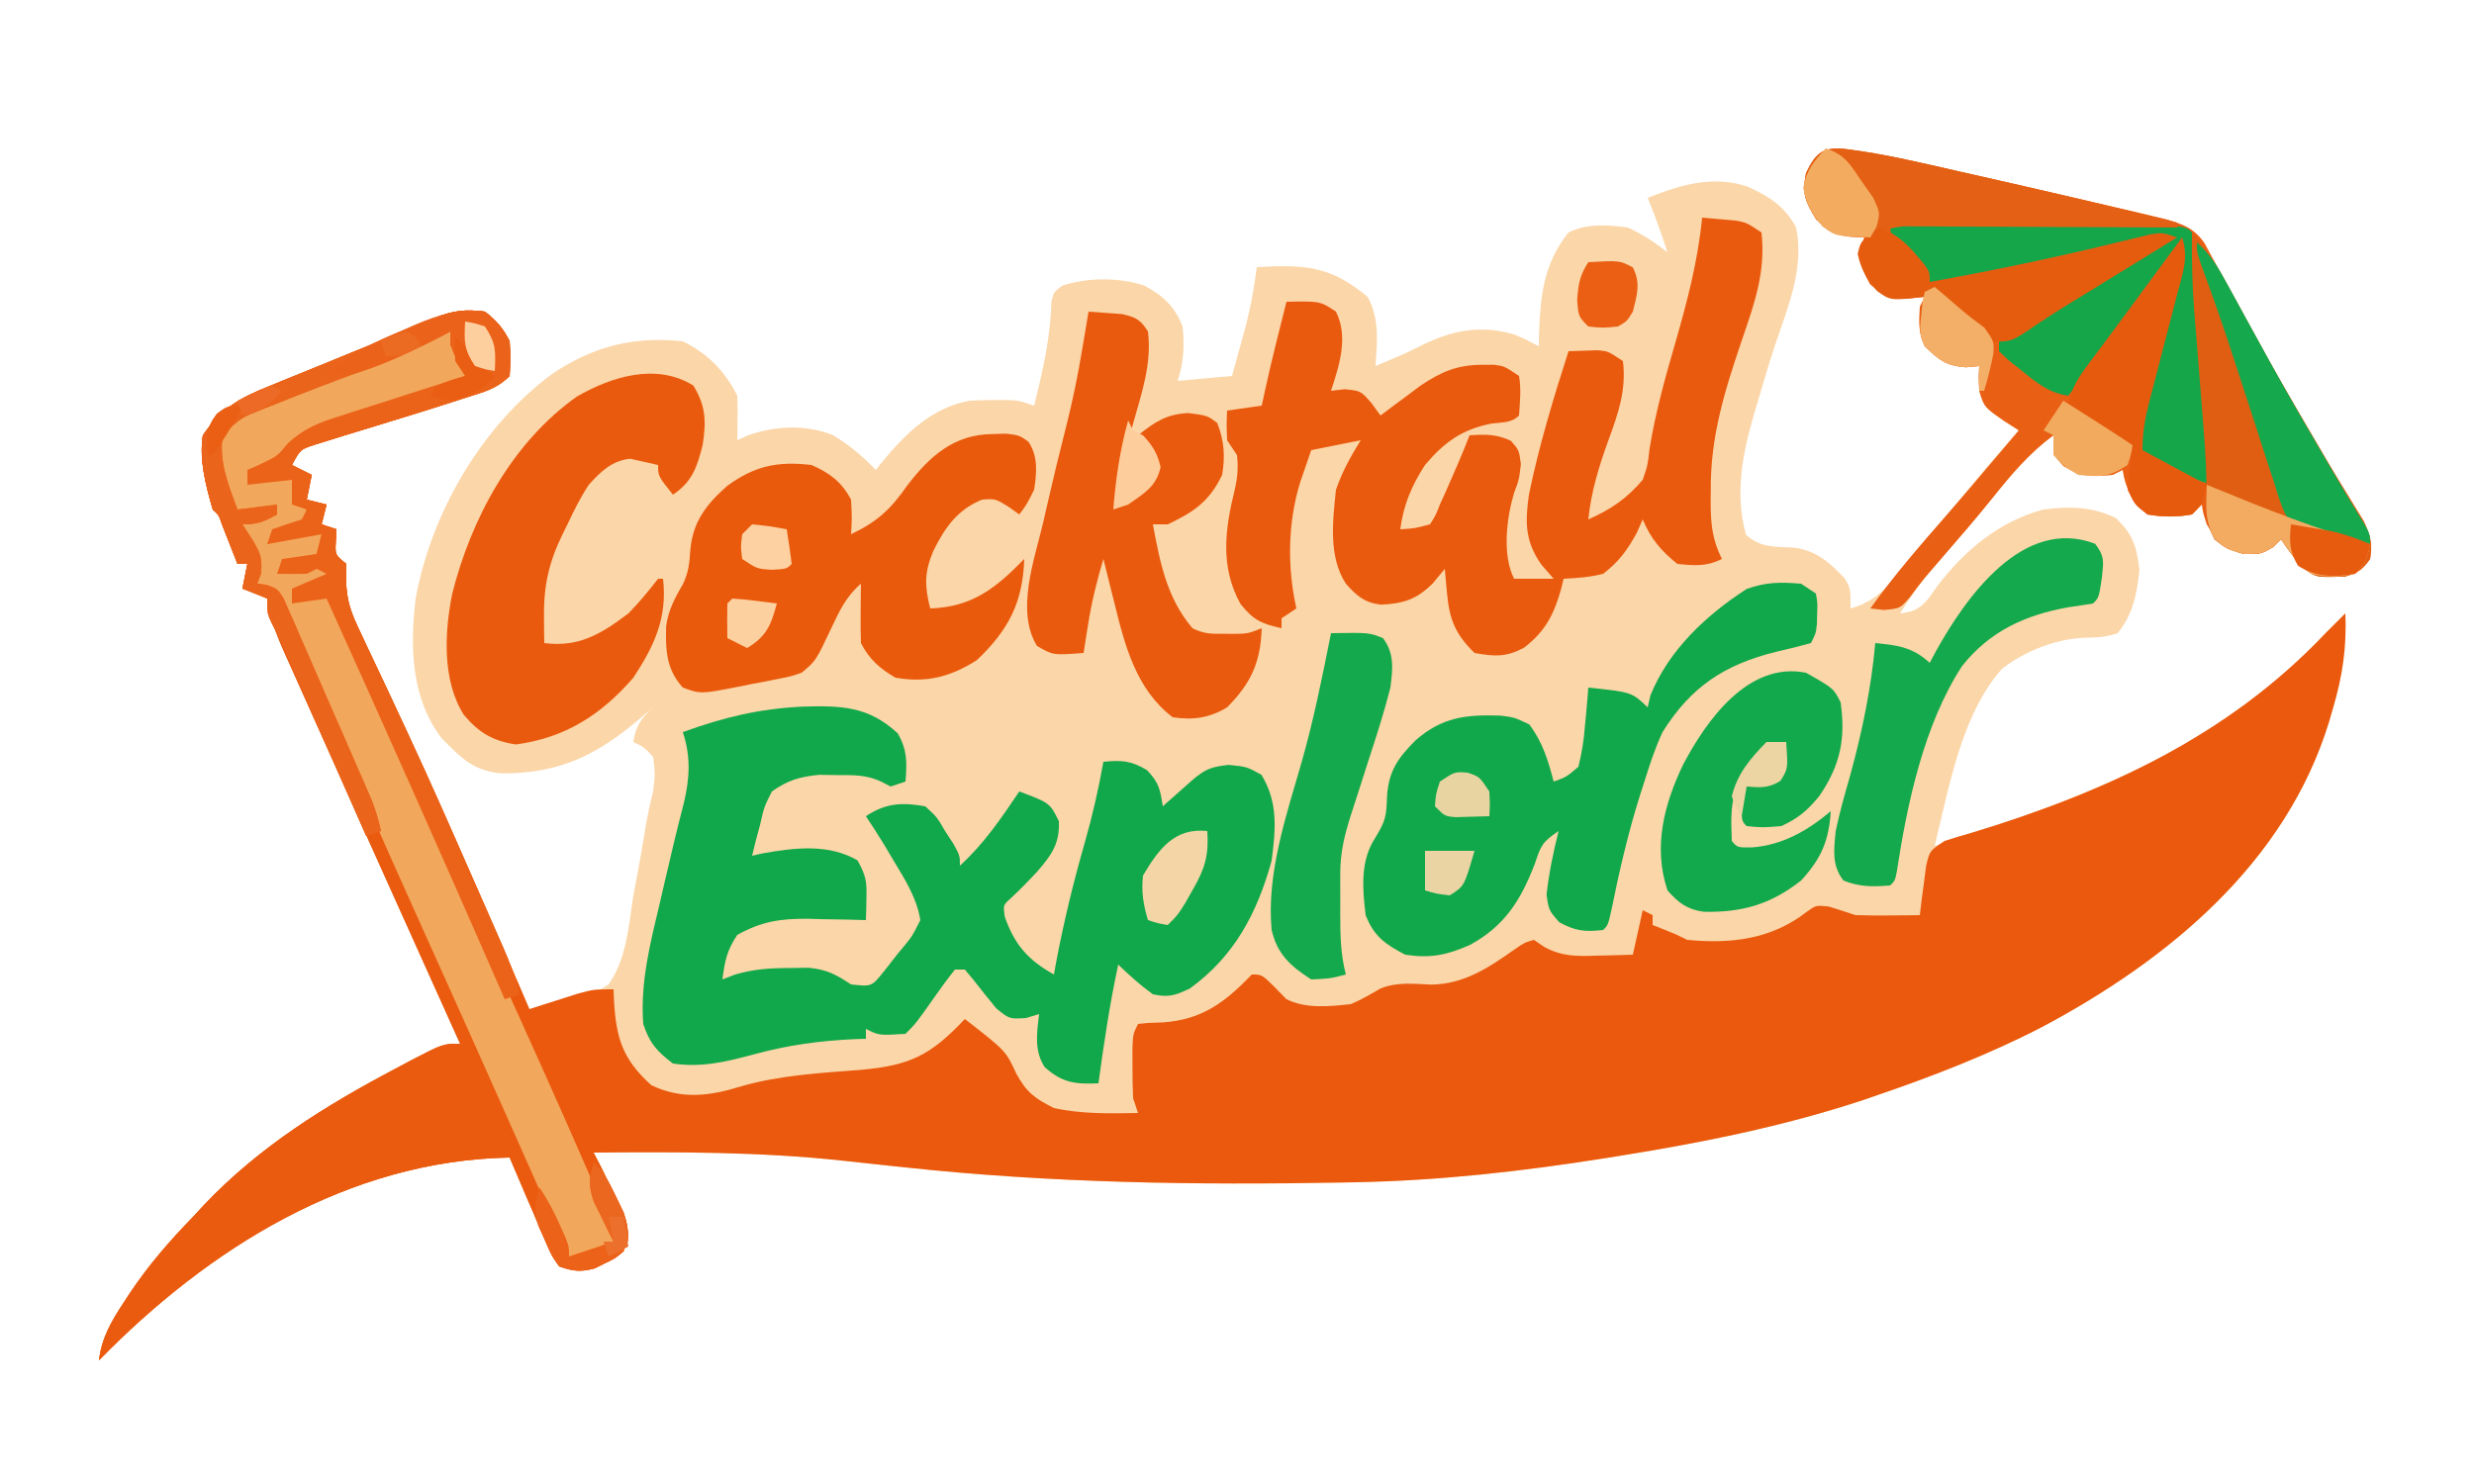 <svg width="500" height="300" viewBox="0 0 500 300" fill="none" xmlns="http://www.w3.org/2000/svg">
<path d="M373.098 30.141C380.851 31.103 388.453 32.952 396.062 34.688C397.663 35.049 399.263 35.409 400.863 35.77C405.578 36.836 410.29 37.915 415 39C415.685 39.157 416.37 39.315 417.076 39.477C421.22 40.43 425.361 41.397 429.5 42.375C430.518 42.613 431.537 42.851 432.586 43.096C433.517 43.32 434.447 43.543 435.406 43.773C436.204 43.963 437.001 44.153 437.822 44.349C441.295 45.387 443.372 46.114 445.517 49.141C445.994 50.025 446.47 50.909 446.961 51.82C447.508 52.819 448.055 53.818 448.619 54.847C449.488 56.47 449.488 56.47 450.375 58.125C451.622 60.403 452.87 62.681 454.121 64.957C454.44 65.54 454.759 66.123 455.087 66.723C458.427 72.817 461.92 78.819 465.438 84.812C465.992 85.758 466.546 86.704 467.117 87.678C467.654 88.595 468.192 89.512 468.746 90.457C469.271 91.356 469.795 92.256 470.335 93.182C471.525 95.196 472.738 97.197 473.965 99.189C474.928 100.772 474.928 100.772 475.91 102.387C476.501 103.342 477.091 104.296 477.699 105.28C479.08 108.168 479.377 109.846 479 113C477.485 115.183 476.518 115.864 473.949 116.539C467.939 116.767 467.939 116.767 465.078 114.43C463.591 112.68 462.252 110.924 461 109C460.484 109.516 459.969 110.031 459.438 110.562C457 112 457 112 453.5 112C449.343 110.812 448.209 109.654 446 106C445.25 103.688 445.25 103.688 445 102C444.34 102.66 443.68 103.32 443 104C439.944 104.56 437.058 104.539 434 104C431.044 101.34 429.584 98.941 429 95C428.34 95.33 427.68 95.66 427 96C422.876 96.389 420.661 96.394 417.062 94.25C415 92 415 92 415 88C410.039 91.689 406.422 96 402.574 100.82C399.225 105.001 395.693 109.026 392.162 113.052C389.131 116.547 386.486 120.097 384 124C386.842 123.656 387.837 123.186 389.754 120.996C390.351 120.152 390.948 119.307 391.562 118.438C397.134 111.179 404.045 105.396 413 103C418.326 102.357 422.675 102.372 427.562 104.688C431.131 108.073 431.818 110.427 432.375 115.25C431.896 120.04 431.065 124.177 428 128C425.727 128.8 423.839 128.875 421.434 128.914C415.547 129.122 409.282 131.579 404.625 135.18C396.384 144.411 393.89 159.274 391 171C405.388 166.442 419.422 161.62 433 155C433.995 154.521 433.995 154.521 435.01 154.032C448.548 147.437 459.621 138.954 470 128C471.33 126.663 472.662 125.329 474 124C474.278 130.872 473.431 136.601 471.5 143.188C471.233 144.104 470.966 145.021 470.691 145.966C461.922 174.52 438.166 194.063 412.695 207.621C401.715 213.285 390.246 217.71 378.562 221.688C377.802 221.949 377.042 222.21 376.259 222.479C360.269 227.737 343.782 231.039 327.188 233.688C325.783 233.913 325.783 233.913 324.351 234.142C307.579 236.802 290.996 238.671 274 239C272.578 239.028 272.578 239.028 271.126 239.056C241.598 239.59 212.373 239.163 183 236C181.991 235.894 180.982 235.787 179.942 235.678C176.715 235.337 173.488 234.991 170.262 234.634C153.554 232.821 136.785 232.859 120 233C120.517 234.025 121.034 235.05 121.566 236.105C122.232 237.466 122.898 238.826 123.562 240.188C123.905 240.861 124.247 241.535 124.6 242.229C126.083 245.299 127.011 247.389 126.949 250.84C125.78 253.501 124.858 254.149 122.25 255.375C121.575 255.713 120.899 256.05 120.203 256.398C117.353 257.177 115.801 256.935 113 256C111.514 253.867 111.514 253.867 110.324 251.09C109.672 249.606 109.672 249.606 109.006 248.092C108.571 247.051 108.136 246.01 107.688 244.938C107.233 243.893 106.779 242.848 106.311 241.771C105.19 239.188 104.087 236.598 103 234C70.445 234.614 42.156 252.348 20 275C20.55 270.422 22.513 267.092 25 263.312C25.402 262.696 25.805 262.08 26.219 261.444C29.983 255.806 34.272 250.857 39 246C39.746 245.192 40.493 244.384 41.262 243.551C52.407 231.816 65.778 223.495 80 216C81.031 215.45 82.062 214.899 83.125 214.332C89.546 211 89.546 211 93 211C92.559 210.024 92.119 209.048 91.665 208.042C86.554 196.714 81.456 185.38 76.366 174.042C75.446 171.994 74.527 169.947 73.607 167.899C70.824 161.705 68.047 155.508 65.277 149.308C64.386 147.315 63.492 145.322 62.597 143.33C61.34 140.531 60.089 137.729 58.84 134.926C58.465 134.094 58.089 133.262 57.703 132.406C56.301 129.245 55.084 126.43 54.42 123.024C54.282 122.356 54.143 121.688 54 121C51.524 119.625 51.524 119.625 49 119C49.33 117.35 49.66 115.7 50 114C49.34 114 48.68 114 48 114C47.723 113.29 47.446 112.579 47.16 111.848C46.798 110.929 46.436 110.009 46.062 109.062C45.703 108.146 45.343 107.229 44.973 106.285C44.2 104.076 44.2 104.076 43 103C41.61 98.181 40.224 92.987 41 88C44.73 82.52 48.477 80.421 54.555 78.019C55.374 77.68 56.194 77.341 57.039 76.991C59.645 75.915 62.259 74.864 64.875 73.812C66.624 73.096 68.373 72.378 70.121 71.658C74.058 70.04 78.001 68.438 81.948 66.846C83.922 66.032 85.87 65.172 87.821 64.303C91.535 62.781 94.023 62.475 98 63C100.365 64.867 101.66 66.321 103 69C103.188 72.5 103.188 72.5 103 76C100.327 78.673 97.783 79.212 94.188 80.375C93.517 80.593 92.846 80.812 92.155 81.037C87.887 82.419 83.602 83.749 79.312 85.062C78.271 85.382 77.229 85.702 76.156 86.031C73.97 86.702 71.782 87.369 69.594 88.031C68.511 88.372 67.428 88.712 66.312 89.062C65.339 89.363 64.366 89.663 63.363 89.973C60.687 90.882 60.687 90.882 59 94C60.32 94.66 61.64 95.32 63 96C62.67 97.65 62.34 99.3 62 101C63.32 101.33 64.64 101.66 66 102C65.505 103.98 65.505 103.98 65 106C65.99 106.33 66.98 106.66 68 107C67.959 107.784 67.918 108.567 67.875 109.375C67.713 112.161 67.713 112.161 70 114C69.982 115.054 69.964 116.108 69.946 117.194C70.008 121.537 71.009 123.992 72.867 127.898C73.174 128.555 73.48 129.211 73.796 129.887C74.462 131.309 75.134 132.73 75.811 134.147C77.653 138.004 79.45 141.883 81.254 145.758C81.636 146.575 82.018 147.393 82.411 148.235C87.038 158.169 91.425 168.208 95.812 178.25C96.59 180.027 97.368 181.803 98.146 183.58C101.12 190.377 104.084 197.177 107 204C112.604 203.198 118.268 202.292 123 199C126.563 193.984 127.048 187.372 127.938 181.438C128.235 179.807 128.539 178.177 128.85 176.549C129.41 173.567 129.931 170.584 130.406 167.588C130.836 164.993 131.356 162.539 132 160C132.417 156.458 132.417 156.458 132 153C130.139 151.018 130.139 151.018 128 150C128.542 146.204 130.201 144.528 133 142C123.123 151.115 114.904 156.564 101.062 156.312C95.542 155.749 93.087 153.087 89.312 149.312C83.067 141.153 82.836 130.875 84 121C87.166 103.584 97.476 85.915 111.766 75.469C120.099 69.991 127.976 67.939 138 69C143.002 71.456 146.499 74.997 149 80C149.07 81.54 149.085 83.083 149.062 84.625C149.053 85.442 149.044 86.26 149.035 87.102C149.018 88.041 149.018 88.041 149 89C149.705 88.679 150.41 88.358 151.137 88.027C156.622 86.059 163.013 85.763 168.453 88.016C171.699 90.011 174.357 92.261 177 95C177.412 94.481 177.825 93.961 178.25 93.426C183.065 87.612 188.314 82.401 196 81C197.686 80.909 199.374 80.87 201.062 80.875C201.92 80.872 202.777 80.87 203.66 80.867C206 81 206 81 209 82C210.756 74.954 212.317 68.208 212.496 60.926C213 59 213 59 214.672 57.754C219.867 56.072 226.034 56.041 231.234 57.723C235.052 59.738 237.451 61.992 239 66C239.402 69.868 239.24 73.28 238 77C241.63 76.67 245.26 76.34 249 76C249.651 73.647 250.296 71.293 250.938 68.938C251.12 68.281 251.302 67.624 251.49 66.947C252.657 62.641 253.453 58.428 254 54C263.718 53.474 268.939 53.718 276.438 60.062C278.834 64.568 278.315 69 278 74C279.454 73.381 279.454 73.381 280.938 72.75C281.9 72.346 281.9 72.346 282.883 71.934C284.314 71.302 285.726 70.626 287.117 69.91C293.375 66.781 299.353 65.548 306.188 67.684C308.125 68.5 308.125 68.5 311 70C311.014 69.094 311.028 68.188 311.043 67.254C311.348 59.469 312.033 53.235 317 47C320.74 45.13 324.929 45.444 329 46C331.939 47.347 334.458 49.012 337 51C335.787 47.276 334.491 43.622 333 40C339.696 37.34 346.126 35.393 353.203 37.727C357.48 39.675 360.779 41.743 363 46C364.702 54.22 361.315 62.128 358.723 69.808C357.48 73.576 356.366 77.38 355.25 81.188C355.04 81.894 354.829 82.6 354.613 83.328C352.2 91.522 350.519 99.71 352.875 108.125C355.887 110.782 358.577 110.498 362.492 110.703C367.057 111.243 369.83 113.752 372.875 117C374 119 374 119 374 123C379.332 121.568 381.867 118.148 385.25 114.062C385.82 113.39 386.39 112.717 386.977 112.023C391.037 107.213 395.027 102.344 398.988 97.453C401.907 93.894 404.938 90.436 408 87C407.051 86.422 406.103 85.845 405.125 85.25C400.992 82.274 400.992 82.274 400 79C399.875 76.25 399.875 76.25 400 74C399.113 74.082 398.226 74.165 397.312 74.25C393.275 73.945 391.861 72.78 389 70C387.63 67.261 387.874 65.029 388 62C388.33 61.34 388.66 60.68 389 60C387.783 60.124 386.566 60.248 385.312 60.375C381.523 60.368 381.072 60.06 377.938 57.438C375.625 53.334 375.835 51.479 377 47C375.948 47.124 374.896 47.248 373.812 47.375C370 47 370 47 367.062 44.375C364.814 40.696 364.195 39.203 365 35C366.984 30.761 368.585 29.634 373.098 30.141Z" fill="#FBD6A8"/>
<path d="M98 63C100.365 64.867 101.66 66.321 103 69C103.188 72.5 103.188 72.5 103 76C100.327 78.673 97.783 79.212 94.188 80.375C93.517 80.593 92.846 80.812 92.155 81.037C87.887 82.419 83.602 83.749 79.312 85.062C78.271 85.382 77.229 85.702 76.156 86.031C73.97 86.702 71.782 87.369 69.594 88.031C68.511 88.372 67.428 88.712 66.312 89.062C65.339 89.363 64.366 89.663 63.363 89.973C60.687 90.882 60.687 90.882 59 94C60.32 94.66 61.64 95.32 63 96C62.67 97.65 62.34 99.3 62 101C63.32 101.33 64.64 101.66 66 102C65.67 103.32 65.34 104.64 65 106C65.99 106.33 66.98 106.66 68 107C67.959 107.784 67.918 108.567 67.875 109.375C67.713 112.161 67.713 112.161 70 114C69.982 115.054 69.964 116.108 69.946 117.194C70.008 121.537 71.009 123.992 72.867 127.898C73.174 128.555 73.48 129.211 73.796 129.887C74.462 131.309 75.134 132.73 75.811 134.147C77.653 138.004 79.45 141.883 81.254 145.758C81.636 146.575 82.018 147.393 82.411 148.235C87.038 158.169 91.425 168.208 95.812 178.25C96.59 180.027 97.368 181.803 98.146 183.58C101.12 190.377 104.084 197.177 107 204C108.338 203.567 108.338 203.567 109.703 203.125C110.874 202.754 112.044 202.382 113.25 202C114.41 201.629 115.57 201.257 116.766 200.875C120 200 120 200 124 200C124.026 200.724 124.052 201.449 124.078 202.195C124.528 209.864 125.783 214.089 131.625 219.375C137.789 222.343 143.539 221.569 149.938 219.562C157.837 217.33 165.902 216.905 174.057 216.271C184.017 215.363 188.096 213.31 195 206C203.288 212.446 203.288 212.446 205.375 217C207.43 220.794 209.146 222.073 213 224C218.58 225.23 224.315 225.103 230 225C229.67 224.01 229.34 223.02 229 222C228.905 219.814 228.87 217.625 228.875 215.437C228.872 214.281 228.87 213.125 228.867 211.934C229 209 229 209 230 207C232.223 206.762 232.223 206.762 235.062 206.687C243 206.11 247.6 202.608 253 197C255 197 255 197 257.5 199.437C258.325 200.283 259.15 201.129 260 202C263.948 203.974 268.698 203.451 273 203C275.099 202.113 276.945 201.032 278.906 199.879C282.326 198.443 285.674 198.907 289.324 199.043C295.864 198.938 300.779 195.679 306 192C308.062 190.562 308.062 190.562 310 190C310.704 190.48 311.408 190.959 312.133 191.453C315.749 193.404 318.821 193.336 322.812 193.187C323.505 193.174 324.198 193.16 324.912 193.146C326.608 193.111 328.304 193.058 330 193C330.66 190.03 331.32 187.06 332 184C332.66 184.33 333.32 184.66 334 185C334 185.66 334 186.32 334 187C335.176 187.464 335.176 187.464 336.375 187.937C339 189 339 189 341 190C349.802 190.85 357.977 189.913 365.121 184.348C367 183 367 183 369.562 183.25C371.382 183.81 373.194 184.398 375 185C377.228 185.069 379.458 185.085 381.688 185.062C382.867 185.053 384.046 185.044 385.262 185.035C386.165 185.024 387.069 185.012 388 185C388.164 183.627 388.164 183.627 388.332 182.227C388.57 180.444 388.57 180.444 388.812 178.625C388.963 177.442 389.114 176.258 389.27 175.039C390 172 390 172 393 170C394.778 169.415 396.573 168.881 398.375 168.375C425.486 160.17 450.304 148.788 470 128C471.33 126.663 472.662 125.329 474 124C474.278 130.872 473.431 136.601 471.5 143.187C471.233 144.104 470.966 145.021 470.691 145.966C461.922 174.52 438.166 194.063 412.695 207.621C401.715 213.285 390.246 217.71 378.562 221.687C377.802 221.949 377.042 222.21 376.259 222.479C360.269 227.737 343.782 231.039 327.188 233.687C325.783 233.913 325.783 233.913 324.351 234.142C307.579 236.802 290.996 238.671 274 239C272.578 239.028 272.578 239.028 271.126 239.056C241.598 239.59 212.373 239.163 183 236C181.991 235.894 180.982 235.787 179.942 235.678C176.715 235.337 173.488 234.991 170.262 234.634C153.554 232.821 136.785 232.859 120 233C120.517 234.025 121.034 235.05 121.566 236.105C122.232 237.466 122.898 238.826 123.562 240.187C123.905 240.861 124.247 241.535 124.6 242.229C126.083 245.299 127.011 247.389 126.949 250.84C125.78 253.501 124.858 254.149 122.25 255.375C121.575 255.713 120.899 256.05 120.203 256.398C117.353 257.177 115.801 256.935 113 256C111.514 253.867 111.514 253.867 110.324 251.09C109.672 249.606 109.672 249.606 109.006 248.092C108.571 247.051 108.136 246.01 107.688 244.937C107.233 243.893 106.779 242.848 106.311 241.771C105.19 239.188 104.087 236.598 103 234C70.445 234.614 42.156 252.348 20 275C20.55 270.422 22.513 267.092 25 263.312C25.402 262.696 25.805 262.08 26.219 261.444C29.983 255.806 34.272 250.857 39 246C39.746 245.192 40.493 244.384 41.262 243.551C52.407 231.816 65.778 223.495 80 216C81.031 215.45 82.062 214.899 83.125 214.332C89.546 211 89.546 211 93 211C92.559 210.024 92.119 209.048 91.665 208.042C86.554 196.714 81.456 185.38 76.366 174.042C75.446 171.994 74.527 169.947 73.607 167.899C70.824 161.705 68.047 155.508 65.277 149.308C64.386 147.315 63.492 145.322 62.597 143.33C61.34 140.531 60.089 137.729 58.84 134.926C58.465 134.094 58.089 133.262 57.703 132.406C56.3 129.245 55.084 126.43 54.42 123.024C54.212 122.022 54.212 122.022 54 121C51.524 119.625 51.524 119.625 49 119C49.33 117.35 49.66 115.7 50 114C49.34 114 48.68 114 48 114C47.723 113.29 47.446 112.579 47.16 111.848C46.798 110.929 46.436 110.009 46.062 109.062C45.523 107.688 45.523 107.688 44.973 106.285C44.2 104.076 44.2 104.076 43 103C41.61 98.181 40.224 92.987 41 88C44.73 82.52 48.477 80.421 54.555 78.019C55.374 77.68 56.194 77.341 57.039 76.991C59.645 75.915 62.259 74.864 64.875 73.812C66.624 73.096 68.373 72.378 70.121 71.658C74.058 70.04 78.001 68.438 81.948 66.846C83.922 66.032 85.87 65.172 87.821 64.303C91.535 62.781 94.023 62.475 98 63Z" fill="#EA590D"/>
<path d="M162.199 142.844C170.049 142.629 175.468 142.74 181.437 148.25C183.393 151.691 183.306 154.104 183 158C182.01 158.33 181.02 158.66 180 159C179.42 158.697 178.84 158.394 178.242 158.082C175.146 156.588 172.548 156.699 169.125 156.688C167.334 156.662 167.334 156.662 165.508 156.637C161.548 157.047 159.262 157.709 156 160C154.425 163.132 154.425 163.132 153.625 166.688C153.308 167.867 152.991 169.046 152.664 170.262C152.445 171.165 152.226 172.069 152 173C152.691 172.843 153.382 172.685 154.094 172.523C160.599 171.352 167.483 170.528 173.312 173.938C175.059 177.107 175.191 178.211 175.105 181.691C175.09 182.499 175.075 183.307 175.059 184.139C175.03 185.06 175.03 185.06 175 186C173.064 185.948 173.064 185.948 171.09 185.895C169.372 185.866 167.655 185.839 165.937 185.813C165.09 185.787 164.242 185.762 163.369 185.736C157.788 185.672 153.906 186.263 149 189C146.875 192.188 146.498 194.265 146 198C147.251 197.515 147.251 197.515 148.527 197.02C152.355 195.896 155.579 195.7 159.562 195.688C160.843 195.671 162.123 195.654 163.441 195.637C167.203 196.021 168.887 196.983 172 199C176.15 199.47 176.15 199.47 178.648 196.367C179.571 195.214 180.479 194.049 181.375 192.875C181.851 192.305 182.326 191.735 182.816 191.148C184.374 189.235 184.374 189.235 186 186C185.261 181.43 182.861 177.759 180.5 173.813C179.587 172.275 179.587 172.275 178.656 170.707C177.477 168.78 176.253 166.88 175 165C178.995 162.337 182.302 162.164 187 163C189.375 165.188 189.375 165.188 191 168C191.577 168.887 192.155 169.774 192.75 170.688C194 173 194 173 194 175C198.851 170.59 202.348 165.42 206 160C212.149 162.298 212.149 162.298 214 166C214.207 170.559 212.493 172.876 209.625 176.188C207.89 178.059 206.147 179.865 204.27 181.594C202.733 182.971 202.733 182.971 203.062 185.313C205.053 191.02 207.803 194.092 213 197C213.238 195.689 213.238 195.689 213.48 194.352C215.021 186.232 216.947 178.329 219.222 170.384C220.766 164.959 222.014 159.557 223 154C226.712 153.655 228.573 153.744 231.812 155.688C234.253 158.267 234.474 159.587 235 163C235.554 162.506 236.109 162.013 236.68 161.504C237.404 160.863 238.129 160.223 238.875 159.563C239.594 158.924 240.314 158.286 241.055 157.629C243.698 155.416 244.809 155.022 248.312 154.625C252 155 252 155 254.937 156.625C258.336 162.186 257.824 167.668 257 174C254.088 184.548 249.49 193.295 240.5 199.813C237.518 201.229 236.248 201.696 233 201C230.481 199.186 228.228 197.157 226 195C224.278 202.949 223.091 210.942 222 219C217.359 219.201 214.722 218.952 211.125 215.711C208.975 212.441 209.559 208.746 210 205C209.113 205.268 208.226 205.536 207.312 205.813C204 206 204 206 201.375 203.875C199.827 202.001 198.305 200.106 196.812 198.188C196.214 197.466 195.616 196.744 195 196C194.34 196 193.68 196 193 196C191.602 197.742 190.28 199.545 189 201.375C185.157 206.843 185.157 206.843 183 209C177.667 209.333 177.667 209.333 175 208C175 208.66 175 209.32 175 210C174.175 210.026 173.35 210.052 172.5 210.078C165.584 210.418 159.351 211.253 152.687 213.062C146.939 214.592 141.951 215.878 136 215C132.718 212.47 131.308 210.923 130 207C129.375 198.507 131.425 190.638 133.375 182.438C133.696 181.053 134.016 179.668 134.336 178.283C135.573 172.942 136.83 167.609 138.215 162.305C139.396 157.333 139.639 152.918 138 148C146.259 144.995 153.471 143.27 162.199 142.844Z" fill="#11A84B"/>
<path d="M98 63C100.365 64.867 101.66 66.321 103 69C103.188 72.5 103.188 72.5 103 76C100.327 78.673 97.783 79.212 94.188 80.375C93.517 80.593 92.846 80.812 92.155 81.037C87.887 82.419 83.602 83.749 79.312 85.062C78.271 85.382 77.229 85.702 76.156 86.031C73.97 86.702 71.782 87.369 69.594 88.031C68.511 88.372 67.428 88.712 66.312 89.062C65.339 89.363 64.366 89.663 63.363 89.973C60.687 90.882 60.687 90.882 59 94C60.32 94.66 61.64 95.32 63 96C62.67 97.65 62.34 99.3 62 101C63.32 101.33 64.64 101.66 66 102C65.67 103.32 65.34 104.64 65 106C65.99 106.33 66.98 106.66 68 107C67.959 107.784 67.918 108.567 67.875 109.375C67.713 112.161 67.713 112.161 70 114C69.982 115.054 69.964 116.108 69.946 117.194C70.008 121.537 71.009 123.992 72.867 127.898C73.174 128.555 73.48 129.211 73.796 129.887C74.462 131.31 75.135 132.73 75.812 134.148C77.651 138.001 79.445 141.875 81.246 145.746C81.628 146.563 82.009 147.38 82.402 148.222C86.641 157.321 90.699 166.498 94.732 175.69C95.925 178.409 97.123 181.126 98.322 183.843C99.057 185.519 99.793 187.195 100.527 188.871C100.865 189.636 101.203 190.401 101.551 191.19C102.966 194.434 104.21 197.551 105 201C104.34 201 103.68 201 103 201C103.454 202.019 103.909 203.039 104.377 204.089C106.058 207.863 107.734 211.64 109.409 215.417C110.135 217.053 110.862 218.688 111.591 220.323C112.637 222.669 113.678 225.018 114.719 227.367C115.211 228.467 115.211 228.467 115.713 229.59C118 234.772 118 234.772 118 237C118.66 237 119.32 237 120 237C120.33 236.34 120.66 235.68 121 235C122.038 237.054 123.055 239.119 124.062 241.187C124.631 242.336 125.199 243.485 125.785 244.668C127.053 248.145 127.402 249.605 126 253C124.328 254.398 124.328 254.398 122.25 255.375C121.575 255.713 120.899 256.05 120.203 256.398C117.353 257.177 115.801 256.935 113 256C111.514 253.867 111.514 253.867 110.324 251.09C109.672 249.606 109.672 249.606 109.006 248.092C108.571 247.051 108.136 246.01 107.688 244.937C107.233 243.893 106.779 242.848 106.311 241.771C105.19 239.188 104.087 236.598 103 234C70.445 234.614 42.156 252.348 20 275C20.55 270.422 22.513 267.092 25 263.312C25.402 262.696 25.805 262.08 26.219 261.444C29.983 255.806 34.272 250.857 39 246C39.746 245.192 40.493 244.384 41.262 243.551C52.407 231.816 65.778 223.495 80 216C81.031 215.45 82.062 214.899 83.125 214.332C89.546 211 89.546 211 93 211C92.559 210.024 92.119 209.048 91.665 208.042C86.554 196.714 81.456 185.38 76.366 174.042C75.446 171.994 74.527 169.947 73.607 167.899C70.824 161.705 68.047 155.508 65.277 149.308C64.386 147.315 63.492 145.322 62.597 143.33C61.34 140.531 60.089 137.729 58.84 134.926C58.465 134.094 58.089 133.262 57.703 132.406C56.3 129.245 55.084 126.43 54.42 123.024C54.212 122.022 54.212 122.022 54 121C51.524 119.625 51.524 119.625 49 119C49.33 117.35 49.66 115.7 50 114C49.34 114 48.68 114 48 114C47.723 113.29 47.446 112.579 47.16 111.848C46.798 110.929 46.436 110.009 46.062 109.062C45.523 107.688 45.523 107.688 44.973 106.285C44.2 104.076 44.2 104.076 43 103C41.61 98.181 40.224 92.987 41 88C44.73 82.52 48.477 80.421 54.555 78.019C55.374 77.68 56.194 77.341 57.039 76.991C59.645 75.915 62.259 74.864 64.875 73.812C66.624 73.096 68.373 72.378 70.121 71.658C74.058 70.04 78.001 68.438 81.948 66.846C83.922 66.032 85.87 65.172 87.821 64.303C91.535 62.781 94.023 62.475 98 63Z" fill="#EA5B10"/>
<path d="M373.098 30.141C380.851 31.103 388.453 32.952 396.062 34.688C397.663 35.049 399.263 35.409 400.863 35.77C405.578 36.836 410.29 37.915 415 39C415.685 39.157 416.37 39.315 417.076 39.477C421.22 40.43 425.361 41.397 429.5 42.375C430.518 42.613 431.537 42.851 432.586 43.096C433.517 43.32 434.447 43.543 435.406 43.773C436.602 44.058 436.602 44.058 437.822 44.349C441.295 45.387 443.372 46.114 445.517 49.141C446.232 50.467 446.232 50.467 446.961 51.82C447.508 52.819 448.055 53.818 448.619 54.847C449.198 55.929 449.778 57.011 450.375 58.125C451.622 60.403 452.87 62.681 454.121 64.957C454.44 65.54 454.759 66.123 455.087 66.723C458.427 72.817 461.92 78.819 465.437 84.812C465.992 85.758 466.546 86.704 467.117 87.678C467.654 88.595 468.192 89.512 468.746 90.457C469.533 91.806 469.533 91.806 470.335 93.182C471.525 95.196 472.738 97.197 473.965 99.189C474.607 100.244 475.249 101.299 475.91 102.387C476.501 103.342 477.091 104.296 477.699 105.28C479.08 108.168 479.377 109.846 479 113C477.485 115.183 476.518 115.864 473.949 116.539C467.939 116.767 467.939 116.767 465.078 114.43C463.591 112.68 462.252 110.924 461 109C460.484 109.516 459.969 110.031 459.437 110.562C457 112 457 112 453.5 112C449.343 110.812 448.209 109.654 446 106C445.25 103.688 445.25 103.688 445 102C444.34 102.66 443.68 103.32 443 104C439.944 104.56 437.058 104.539 434 104C431.044 101.34 429.584 98.941 429 95C428.01 95.495 428.01 95.495 427 96C422.876 96.389 420.661 96.394 417.062 94.25C415 92 415 92 415 88C410.04 91.688 406.424 95.999 402.574 100.816C399.21 105.015 395.679 109.07 392.162 113.14C391.679 113.7 391.196 114.259 390.699 114.836C390.237 115.37 389.774 115.903 389.297 116.453C388.093 117.89 386.966 119.39 385.848 120.895C384 123 384 123 380.75 123.312C379.842 123.209 378.935 123.106 378 123C382.798 116.282 388.161 110.132 393.586 103.922C396.865 100.166 400.097 96.373 403.312 92.562C403.786 92.001 404.26 91.439 404.749 90.861C405.833 89.574 406.917 88.287 408 87C407.038 86.38 406.077 85.76 405.086 85.121C401.005 82.316 401.005 82.316 400 79C399.875 76.25 399.875 76.25 400 74C399.113 74.082 398.226 74.165 397.312 74.25C393.275 73.945 391.861 72.78 389 70C387.63 67.261 387.874 65.029 388 62C388.33 61.34 388.66 60.68 389 60C387.175 60.186 387.175 60.186 385.312 60.375C381.523 60.368 381.072 60.06 377.937 57.438C375.625 53.334 375.835 51.479 377 47C375.948 47.124 374.896 47.248 373.812 47.375C370 47 370 47 367.062 44.375C364.814 40.696 364.195 39.203 365 35C366.984 30.761 368.585 29.634 373.098 30.141Z" fill="#E95F14"/>
<path d="M344 44C345.438 44.115 346.876 44.242 348.312 44.375C349.513 44.479 349.513 44.479 350.738 44.586C353 45 353 45 356 47C356.872 54.799 354.657 61.184 352.125 68.5C348.603 78.892 345.638 88.216 345.75 99.25C345.742 100.026 345.735 100.802 345.727 101.602C345.741 105.852 346.046 109.123 348 113C344.861 114.569 342.461 114.352 339 114C335.751 111.401 333.573 108.86 332 105C331.608 105.887 331.216 106.774 330.812 107.688C328.848 111.278 327.234 113.484 324 116C321.267 116.691 318.84 116.856 316 117C315.865 117.58 315.729 118.16 315.59 118.758C314.128 124.062 312.405 127.596 307.969 130.961C304.334 132.879 302.054 132.731 298 132C294.108 128.208 292.912 125.158 292.438 119.875C292.354 118.965 292.27 118.055 292.184 117.117C292.123 116.419 292.062 115.72 292 115C290.793 116.454 290.793 116.454 289.562 117.938C286.33 121.162 283.635 122.018 279.117 122.238C275.774 121.862 274.197 120.463 272 118C268.439 112.507 269.349 105.254 270 99C271.311 95.25 272.902 92.409 275 89C271.7 89.66 268.4 90.32 265 91C264.526 92.382 264.051 93.764 263.562 95.188C263.296 95.965 263.029 96.742 262.754 97.543C260.248 105.711 260.147 114.662 262 123C260.515 123.99 260.515 123.99 259 125C259 125.66 259 126.32 259 127C254.946 126.079 253.303 125.385 250.687 122.062C246.56 114.573 247.56 107.019 249.547 98.973C250.1 96.565 250.289 94.457 250 92C249.34 91.01 248.68 90.02 248 89C247.875 85.812 247.875 85.812 248 83C251.465 82.505 251.465 82.505 255 82C255.402 80.144 255.402 80.144 255.812 78.25C257.094 72.471 258.544 66.737 260 61C266.805 60.87 266.805 60.87 270 63C272.571 68.143 270.68 73.855 269 79C270.361 78.845 270.361 78.845 271.75 78.688C275 79 275 79 277.203 81.519C277.796 82.338 278.389 83.157 279 84C280.104 83.169 280.104 83.169 281.23 82.32C282.206 81.596 283.182 80.871 284.188 80.125C285.15 79.406 286.113 78.686 287.105 77.945C291.252 75.159 294.612 73.716 299.625 73.75C300.38 73.745 301.136 73.74 301.914 73.734C304 74 304 74 307 76C307.471 78.743 307.178 81.196 307 84C305.437 85.563 303.599 85.341 301.438 85.625C295.477 86.785 291.891 89.4 288 94C285.344 98.065 283.606 102.149 283 107C285.941 106.816 285.941 106.816 289 106C290.146 104.204 290.146 104.204 291 102C291.495 100.919 291.495 100.919 292 99.816C293.736 95.903 295.454 91.994 297 88C300.217 87.781 302.434 87.732 305.375 89.125C307 91 307 91 307.375 93.812C307 97 307 97 306 99.625C304.489 104.723 303.548 112.097 306 117C308.64 117 311.28 117 314 117C312.763 115.577 312.763 115.577 311.5 114.125C308.207 109.406 308.204 105.591 309 100C311.023 90.16 313.924 80.556 317 71C318.887 70.938 318.887 70.938 320.812 70.875C321.874 70.84 321.874 70.84 322.957 70.805C325 71 325 71 328 73C328.713 78.883 327.051 83.575 325.062 89C323.123 94.363 321.597 99.314 321 105C325.601 102.967 328.721 100.828 332 97C332.995 94.069 332.995 94.069 333.375 90.75C334.559 83.454 336.498 76.468 338.562 69.375C340.994 60.946 343.147 52.755 344 44Z" fill="#EA5A0E"/>
<path d="M364 118C364.99 118.66 365.98 119.32 367 120C367.328 121.875 367.328 121.875 367.25 124C367.235 124.701 367.219 125.402 367.203 126.125C367 128 367 128 366 130C363.667 130.655 361.361 131.219 359 131.75C348.557 134.344 341.771 138.77 336 148C334.518 151.216 333.423 154.495 332.375 157.875C332.083 158.78 331.791 159.684 331.49 160.616C329.098 168.217 327.296 175.897 325.727 183.703C325 187 325 187 324 188C320.324 188.418 318.403 188.219 315.125 186.438C313 184 313 184 312.563 180.812C313.064 176.443 313.918 172.259 315 168C311.635 170.243 311.43 170.96 310.188 174.625C307.364 181.953 304.142 187.158 297.125 191C292.403 193.092 289.121 193.768 284 193C279.956 190.903 277.64 189.241 276 185C275.349 179.633 274.874 174.043 277.938 169.375C280.045 165.927 280.208 164.901 280.313 161.062C280.644 155.879 282.495 153.252 286.125 149.629C291.51 144.951 296.25 144.44 303.219 144.664C306 145 306 145 309.063 146.437C311.751 149.993 312.876 153.722 314 158C316.58 157.073 316.58 157.073 319 155C319.703 152.12 320.101 149.726 320.313 146.812C320.422 145.688 320.422 145.688 320.533 144.541C320.709 142.696 320.858 140.848 321 139C329.786 139.92 329.786 139.92 333 143C333.278 141.793 333.278 141.793 333.563 140.562C337.253 131.417 344.83 124.339 353 119.062C356.979 117.653 359.784 117.654 364 118Z" fill="#11A84B"/>
<path d="M200.438 87.75C201.89 87.711 201.89 87.711 203.371 87.672C206 88 206 88 207.824 89.273C209.847 92.244 209.519 95.583 209 99C207.5 102 207.5 102 206 104C204.917 103.227 204.917 103.227 203.813 102.438C201.155 100.81 201.155 100.81 198.5 101C193.488 103.005 190.956 106.681 188.625 111.375C186.805 115.722 186.845 118.476 188 123C196.492 122.697 201.204 118.956 207 113C206.721 121.803 203.82 127.366 197.438 133.438C192.17 136.814 187.234 138.107 181 137C177.931 135.283 175.596 133.192 174 130C173.929 127.959 173.916 125.917 173.938 123.875C173.947 122.779 173.956 121.684 173.965 120.555C173.976 119.712 173.988 118.869 174 118C171.01 120.563 169.663 123.467 168 127C164.892 133.604 164.892 133.604 162 136C159.887 136.724 159.887 136.724 157.473 137.203C156.598 137.378 155.723 137.554 154.822 137.734C153.912 137.905 153.001 138.075 152.063 138.25C151.156 138.436 150.249 138.621 149.314 138.812C141.597 140.312 141.597 140.312 138 139C134.604 135.24 134.504 131.392 134.633 126.547C135.112 123.222 136.391 120.881 138.059 118.004C139.136 115.71 139.336 113.895 139.5 111.375C139.949 105.573 142.662 102.041 146.938 98.25C152.496 94.166 157.187 93.195 164 94C167.664 95.593 170.123 97.445 172 101C172.188 104.75 172.188 104.75 172 108C177.344 105.435 180.027 102.937 183.387 98.102C187.976 92.123 192.826 87.871 200.438 87.75Z" fill="#EA5A0D"/>
<path d="M91 67C92.32 70.3 93.64 73.6 95 77C93.93 77.337 92.861 77.675 91.759 78.022C87.78 79.282 83.808 80.564 79.839 81.852C78.122 82.406 76.403 82.954 74.683 83.496C72.205 84.277 69.735 85.08 67.266 85.887C66.499 86.123 65.732 86.36 64.942 86.604C60.17 88.193 57.968 89.775 55 94C52.25 94.812 52.25 94.812 50 95C50 95.99 50 96.98 50 98C50.722 97.649 51.444 97.299 52.188 96.938C55.312 95.896 56.882 96.109 60 97C60 98.65 60 100.3 60 102C60.66 102.33 61.32 102.66 62 103C61.67 103.99 61.34 104.98 61 106C59.013 106.704 57.012 107.371 55 108C54.67 108.66 54.34 109.32 54 110C55.33 109.505 55.33 109.505 56.688 109C59.709 108.088 61.884 107.817 65 108C64.67 109.32 64.34 110.64 64 112C62.866 112.289 61.731 112.577 60.562 112.875C59.387 113.246 58.211 113.618 57 114C56.67 114.66 56.34 115.32 56 116C59.3 115.34 62.6 114.68 66 114C66 114.99 66 115.98 66 117C63.69 117.99 61.38 118.98 59 120C61.667 121.333 63.167 120.671 66 120C71.458 130.62 76.469 141.37 81.21 152.328C83.15 156.81 85.106 161.286 87.062 165.762C87.467 166.686 87.871 167.611 88.287 168.563C92.704 178.646 97.256 188.667 101.812 198.688C107.522 211.255 113.183 223.841 118.688 236.5C118.966 237.138 119.245 237.777 119.533 238.434C120.301 240.194 121.063 241.956 121.824 243.719C122.248 244.698 122.672 245.677 123.108 246.686C124 249 124 249 124 251C118.375 254 118.375 254 115 254C114.488 252.846 113.977 251.693 113.45 250.504C111.009 245.002 108.568 239.501 106.125 234C105.674 232.985 105.224 231.971 104.76 230.925C98.507 216.848 92.214 202.789 85.875 188.75C77.7 170.64 69.691 152.459 61.738 134.25C61.136 132.871 60.53 131.493 59.921 130.117C59.257 128.59 58.615 127.053 57.987 125.51C57.647 124.693 57.307 123.877 56.956 123.035C56.653 122.287 56.35 121.54 56.038 120.77C55.058 118.654 55.058 118.654 52 118C52.062 117.257 52.124 116.515 52.188 115.75C51.966 112.504 50.988 111.485 49 109C49 108.01 49 107.02 49 106C51.31 105.34 53.62 104.68 56 104C56 103.34 56 102.68 56 102C55.169 102.251 55.169 102.251 54.32 102.508C53.596 102.711 52.871 102.915 52.125 103.125C51.406 103.334 50.686 103.543 49.945 103.758C49.303 103.838 48.661 103.918 48 104C44.529 100.529 44.237 95.513 43.5 90.812C44.092 87.484 45.257 86.422 47.855 84.362C52.623 81.333 58.007 79.481 63.25 77.438C65.015 76.735 65.015 76.735 66.816 76.018C70.207 74.669 73.603 73.334 77 72C78.912 71.243 80.824 70.484 82.734 69.723C83.515 69.412 84.296 69.102 85.101 68.781C89.43 67 89.43 67 91 67Z" fill="#F2A85C"/>
<path d="M140.125 77.938C142.688 82.124 142.739 85.214 142 90C140.88 94.406 139.925 97.383 136 100C133 96.25 133 96.25 133 94C131.804 93.732 130.608 93.464 129.375 93.188C128.702 93.037 128.029 92.886 127.336 92.731C123.625 93.159 121.405 95.321 119 98C117.308 100.559 115.986 103.225 114.688 106C114.341 106.699 113.995 107.397 113.639 108.117C110.892 113.792 109.861 118.472 109.938 124.812C109.947 125.788 109.956 126.764 109.965 127.77C109.976 128.506 109.988 129.242 110 130C116.976 130.91 121.505 128.167 127 124C129.207 121.77 131.065 119.48 133 117C133.33 117 133.66 117 134 117C134.902 124.82 132.285 130.505 128 137C121.475 144.545 114.173 149.177 104.25 150.5C99.568 149.78 96.818 148.139 93.738 144.516C89.333 137.529 89.829 127.878 91.395 120.015C95.259 104.722 103.497 89.466 116.566 80.176C123.688 76.081 132.681 73.322 140.125 77.938Z" fill="#EA5A0E"/>
<path d="M220 63C221.439 63.087 222.876 63.196 224.313 63.312C225.113 63.37 225.914 63.428 226.738 63.488C229.532 64.12 230.455 64.574 232 67C232.82 73.477 230.745 79.429 229 85.625C228.432 87.657 227.869 89.691 227.313 91.727C227.061 92.619 226.81 93.512 226.551 94.432C225.993 97.034 225.9 99.347 226 102C229.678 99.727 229.678 99.727 233 97C233.342 93.834 233.256 92.395 231.5 89.688C230.758 88.852 230.758 88.852 230 88C233.397 85.282 235.778 83.696 240.188 83.5C244 84 244 84 246 85.5C247.423 89.057 247.634 92.267 247 96C244.403 101.401 241.25 103.518 236 106C235.01 106 234.02 106 233 106C234.444 113.699 235.803 120.894 241 127C243.353 128.176 244.821 128.134 247.438 128.125C248.22 128.128 249.002 128.13 249.809 128.133C252.179 128.084 252.179 128.084 255 127C254.753 133.906 252.878 138.051 248 143C244.402 145.159 241.153 145.606 237 145C229.653 139.402 227.35 130.598 225.25 122C225.03 121.13 224.809 120.26 224.582 119.363C224.046 117.244 223.522 115.122 223 113C221.658 117.471 220.602 121.816 219.875 126.438C219.707 127.488 219.54 128.539 219.367 129.621C219.246 130.406 219.125 131.191 219 132C212.808 132.476 212.808 132.476 209.563 130.562C205.246 123.484 209.05 113.174 210.813 105.688C211.074 104.541 211.335 103.394 211.604 102.213C212.867 96.698 214.195 91.204 215.594 85.723C216.845 80.759 217.849 75.798 218.688 70.75C218.817 69.993 218.947 69.237 219.08 68.457C219.391 66.639 219.696 64.82 220 63Z" fill="#EA5A0E"/>
<path d="M382 45C422.146 44.81 422.146 44.81 434.438 45.438C435.227 45.477 436.016 45.516 436.829 45.556C441.86 45.861 441.86 45.861 443 47C443.21 48.52 443.359 50.05 443.481 51.58C443.561 52.554 443.641 53.529 443.723 54.533C443.805 55.593 443.888 56.654 443.973 57.746C444.06 58.828 444.147 59.909 444.237 61.023C444.517 64.494 444.79 67.966 445.062 71.438C445.25 73.777 445.438 76.116 445.627 78.455C445.97 82.734 446.312 87.012 446.649 91.291C446.717 92.154 446.785 93.017 446.855 93.906C446.949 95.268 447 96.635 447 98C441.521 96.454 436.886 93.845 432 91C432.61 83.766 434.104 77.016 435.938 70C436.469 67.938 436.999 65.875 437.527 63.812C437.779 62.834 438.03 61.856 438.289 60.848C439.271 56.914 440.145 52.963 441 49C440.659 49.477 440.317 49.954 439.965 50.446C432.811 60.432 425.572 70.326 418 80C414.094 79.407 411.782 77.514 408.75 75.062C407.858 74.352 406.966 73.642 406.047 72.91C405.371 72.28 404.696 71.65 404 71C404 70.34 404 69.68 404 69C405.598 67.814 405.598 67.814 407.848 66.496C408.674 66.007 409.501 65.517 410.353 65.013C411.247 64.493 412.141 63.973 413.062 63.438C414.892 62.358 416.721 61.279 418.551 60.199C419.925 59.394 419.925 59.394 421.327 58.572C425.15 56.324 428.95 54.038 432.75 51.75C433.974 51.015 435.198 50.281 436.422 49.547C437.273 49.036 438.123 48.526 439 48C429.623 49.415 420.53 51.501 411.355 53.877C396.889 57.489 396.889 57.489 390 57C387.078 54.98 387.078 54.98 385.25 52.188C384.616 51.274 383.982 50.36 383.328 49.418C382 47 382 47 382 45Z" fill="#15A649"/>
<path d="M98 63C100.365 64.867 101.66 66.321 103 69C103.187 72.5 103.187 72.5 103 76C100.327 78.673 97.783 79.212 94.188 80.375C93.517 80.593 92.846 80.812 92.155 81.037C87.887 82.419 83.602 83.749 79.312 85.062C78.271 85.382 77.229 85.702 76.156 86.031C73.97 86.702 71.782 87.369 69.594 88.031C67.969 88.542 67.969 88.542 66.312 89.062C65.339 89.363 64.366 89.663 63.363 89.973C60.687 90.882 60.687 90.882 59 94C60.32 94.66 61.64 95.32 63 96C62.67 97.65 62.34 99.3 62 101C63.32 101.33 64.64 101.66 66 102C65.67 103.32 65.34 104.64 65 106C66.485 106.495 66.485 106.495 68 107C67.959 107.784 67.918 108.567 67.875 109.375C67.713 112.161 67.713 112.161 70 114C69.982 115.054 69.964 116.108 69.946 117.194C70.008 121.537 71.009 123.992 72.867 127.898C73.174 128.555 73.48 129.211 73.796 129.887C74.462 131.31 75.135 132.73 75.812 134.148C77.651 138.001 79.445 141.875 81.246 145.746C81.628 146.563 82.009 147.38 82.402 148.222C86.641 157.321 90.699 166.498 94.732 175.69C95.925 178.409 97.123 181.126 98.322 183.843C99.057 185.519 99.793 187.195 100.527 188.871C100.865 189.636 101.203 190.401 101.551 191.19C102.966 194.434 104.21 197.551 105 201C104.01 201.33 103.02 201.66 102 202C101.323 200.451 101.323 200.451 100.633 198.871C89.257 172.838 77.71 146.885 66 121C62.535 121.495 62.535 121.495 59 122C59 121.01 59 120.02 59 119C61.31 118.01 63.62 117.02 66 116C65.34 115.67 64.68 115.34 64 115C63.01 115.495 63.01 115.495 62 116C60 116.04 57.999 116.043 56 116C56.33 115.01 56.66 114.02 57 113C60.465 112.505 60.465 112.505 64 112C64.33 110.68 64.66 109.36 65 108C61.37 108.66 57.74 109.32 54 110C54.33 109.01 54.66 108.02 55 107C56.987 106.296 58.988 105.629 61 105C61.33 104.34 61.66 103.68 62 103C60.515 102.505 60.515 102.505 59 102C59 100.35 59 98.7 59 97C54.545 97.495 54.545 97.495 50 98C50 97.01 50 96.02 50 95C50.887 94.608 51.774 94.216 52.688 93.812C56.057 92.201 56.057 92.201 58.225 89.568C61.459 86.575 64.587 85.377 68.707 84.106C69.432 83.868 70.158 83.631 70.905 83.387C73.203 82.639 75.507 81.913 77.812 81.188C79.38 80.682 80.947 80.175 82.514 79.666C86.338 78.428 90.167 77.209 94 76C93.505 75.072 93.01 74.144 92.5 73.188C91 70 91 70 91 67C90.464 67.291 89.927 67.583 89.375 67.883C84.19 70.595 78.929 72.862 73.438 74.875C67.486 77.062 61.567 79.312 55.688 81.688C54.964 81.973 54.241 82.258 53.496 82.552C48.652 84.457 48.652 84.457 45 88C44.23 93.389 46.142 98.025 48 103C50.64 102.67 53.28 102.34 56 102C56 102.66 56 103.32 56 104C53.353 105.461 52.105 106 49 106C49.681 107.052 50.361 108.104 51.062 109.188C52.636 111.903 53.025 112.705 52.75 115.938C52.502 116.618 52.255 117.299 52 118C52.613 118.079 53.226 118.158 53.858 118.239C56 119 56 119 57.234 120.802C57.577 121.587 57.92 122.372 58.274 123.181C58.671 124.069 59.068 124.957 59.477 125.872C59.891 126.838 60.304 127.805 60.73 128.801C61.166 129.789 61.602 130.777 62.051 131.794C63.444 134.961 64.816 138.137 66.188 141.312C67.123 143.443 68.06 145.572 68.998 147.701C70.711 151.608 72.423 155.515 74.114 159.431C74.455 160.218 74.796 161.006 75.147 161.817C75.947 163.865 76.522 165.856 77 168C76.01 168.33 75.02 168.66 74 169C73.779 168.495 73.558 167.99 73.33 167.47C71.028 162.214 68.724 156.958 66.419 151.703C65.56 149.742 64.7 147.78 63.841 145.819C62.606 142.999 61.37 140.179 60.133 137.359C59.749 136.483 59.366 135.607 58.971 134.704C58.611 133.884 58.251 133.063 57.879 132.218C57.564 131.498 57.249 130.779 56.924 130.038C56.292 128.643 55.608 127.272 54.883 125.924C54 124 54 124 54 121C52.35 120.34 50.7 119.68 49 119C49.33 117.35 49.66 115.7 50 114C49.34 114 48.68 114 48 114C47.723 113.29 47.446 112.579 47.16 111.848C46.798 110.929 46.436 110.009 46.062 109.062C45.703 108.146 45.343 107.229 44.973 106.285C44.2 104.076 44.2 104.076 43 103C41.61 98.181 40.224 92.987 41 88C44.73 82.52 48.477 80.421 54.555 78.019C55.374 77.68 56.194 77.341 57.039 76.991C59.645 75.915 62.259 74.864 64.875 73.812C66.624 73.096 68.373 72.378 70.121 71.658C74.058 70.04 78.001 68.438 81.948 66.846C83.922 66.032 85.87 65.172 87.821 64.303C91.535 62.781 94.023 62.475 98 63Z" fill="#EB6319"/>
<path d="M443 47C445.812 50.361 448.086 53.705 450.18 57.551C451.069 59.171 451.069 59.171 451.976 60.824C452.602 61.975 453.229 63.126 453.875 64.312C455.207 66.74 456.544 69.166 457.883 71.59C458.222 72.204 458.561 72.819 458.911 73.453C464.917 84.302 471.063 95.13 477.653 105.635C479.224 108.394 479.493 109.876 479 113C477.427 115.019 476.443 115.884 473.949 116.539C467.939 116.767 467.939 116.767 465.078 114.43C463.591 112.68 462.252 110.924 461 109C460.484 109.516 459.969 110.031 459.438 110.562C457 112 457 112 453.5 112C450 111 450 111 447.562 109.062C445.953 105.907 445.842 104.807 445.943 101.397C446.021 96.42 445.753 91.547 445.344 86.59C445.277 85.737 445.211 84.885 445.142 84.007C444.932 81.317 444.716 78.627 444.5 75.938C444.215 72.384 443.934 68.831 443.656 65.277C443.591 64.48 443.525 63.683 443.457 62.862C443.043 57.559 442.944 52.32 443 47Z" fill="#E05E11"/>
<path d="M365 136C370.579 139.158 370.579 139.158 372 142C373.02 149.44 371.926 154.68 367.707 160.895C365.387 163.756 363.371 165.486 360 167C356.187 167.312 356.187 167.312 353 167C352 166 352 166 351.937 162.437C351.958 161.303 351.979 160.169 352 159C354.308 157.846 356.472 157.466 359 157C359.99 153.535 359.99 153.535 361 150C356.366 151.192 354.595 153.467 352.016 157.246C349.548 161.508 349.846 165.226 350 170C351.128 171.339 351.128 171.339 354.062 171.312C360.288 170.818 365.226 167.978 370 164C369.636 169.942 368.06 173.612 364 178C357.84 182.849 352.085 184.476 344.344 184.324C340.955 183.855 339.239 182.527 337 180C334.086 171.257 336.272 162.727 340.102 154.687C344.804 145.706 353.291 133.658 365 136Z" fill="#12A94C"/>
<path d="M423.437 109.937C425.39 112.515 425.123 113.472 424.812 116.625C424.197 120.803 424.197 120.803 423 122C421.358 122.274 419.711 122.519 418.062 122.75C409.282 124.322 402.138 127.576 396.52 134.668C388.862 146.419 385.451 162.388 383.359 176.129C383 178 383 178 382 179C378.508 179.264 375.828 179.34 372.562 178C370.157 174.92 370.637 171.725 371 168C371.781 164.261 372.823 160.609 373.875 156.938C376.344 147.964 378.151 139.27 379 130C383.557 130.438 386.577 130.85 390 134C390.412 133.227 390.825 132.453 391.25 131.656C397.248 120.839 408.835 104.321 423.437 109.937Z" fill="#13A94C"/>
<path d="M269 128C276.687 127.875 276.687 127.875 279.5 129C281.868 132.157 281.47 135.245 281 139C279.742 143.989 278.163 148.863 276.562 153.75C275.929 155.723 275.298 157.697 274.667 159.671C274.097 161.453 273.518 163.232 272.94 165.011C271.678 169.026 270.873 172.373 270.867 176.59C270.866 177.457 270.865 178.324 270.863 179.217C270.867 180.115 270.871 181.012 270.875 181.938C270.871 182.831 270.867 183.725 270.863 184.646C270.87 188.887 270.913 192.868 272 197C268.875 197.812 268.875 197.812 265 198C260.81 195.312 258.14 192.903 257 188C255.943 176.588 259.951 164.881 263.082 154.015C265.515 145.442 267.266 136.736 269 128Z" fill="#13A94C"/>
<path d="M373.098 30.141C380.852 31.103 388.453 32.953 396.062 34.688C397.66 35.047 399.257 35.407 400.854 35.766C413.933 38.716 426.98 41.798 440 45C440 45.33 440 45.66 440 46C439.284 45.996 438.569 45.991 437.832 45.986C431.079 45.946 424.325 45.916 417.572 45.896C414.101 45.886 410.629 45.872 407.157 45.849C403.164 45.823 399.17 45.813 395.176 45.805C393.933 45.794 392.69 45.784 391.409 45.773C390.249 45.773 389.088 45.773 387.892 45.773C386.873 45.769 385.853 45.764 384.803 45.76C381.839 46.014 379.726 46.857 377 48C372.312 48 370.555 47.507 367.062 44.312C364.793 40.668 364.198 39.187 365 35C366.984 30.761 368.585 29.634 373.098 30.141Z" fill="#E36014"/>
<path d="M98 63C100.365 64.867 101.66 66.321 103 69C103.04 71.333 103.043 73.667 103 76C101.02 76.99 101.02 76.99 99 78C99 77.34 99 76.68 99 76C97.355 74.312 95.687 72.646 94 71C93.505 70.01 93.505 70.01 93 69C92.34 69.33 91.68 69.66 91 70C91 69.01 91 68.02 91 67C90.464 67.291 89.927 67.583 89.375 67.883C84.19 70.595 78.929 72.862 73.438 74.875C67.486 77.062 61.567 79.312 55.688 81.688C54.964 81.973 54.241 82.258 53.496 82.552C48.652 84.457 48.652 84.457 45 88C44.23 93.389 46.142 98.025 48 103C50.64 102.67 53.28 102.34 56 102C56 102.66 56 103.32 56 104C53.353 105.461 52.105 106 49 106C49.681 107.052 50.361 108.104 51.062 109.188C52.636 111.903 53.025 112.705 52.75 115.938C52.502 116.618 52.255 117.299 52 118C52.613 118.079 53.226 118.158 53.858 118.239C56 119 56 119 57.234 120.802C57.577 121.587 57.92 122.372 58.274 123.181C58.671 124.069 59.068 124.957 59.477 125.872C59.891 126.838 60.304 127.805 60.73 128.801C61.166 129.789 61.602 130.777 62.051 131.794C63.444 134.961 64.816 138.137 66.188 141.312C67.123 143.443 68.06 145.572 68.998 147.701C70.711 151.608 72.423 155.515 74.114 159.431C74.455 160.218 74.796 161.006 75.147 161.817C75.947 163.865 76.522 165.856 77 168C76.01 168.33 75.02 168.66 74 169C73.779 168.495 73.558 167.99 73.33 167.47C71.028 162.214 68.724 156.958 66.419 151.703C65.56 149.742 64.7 147.78 63.841 145.819C62.606 142.999 61.37 140.179 60.133 137.359C59.749 136.483 59.366 135.607 58.971 134.704C58.611 133.884 58.251 133.063 57.879 132.218C57.564 131.498 57.249 130.779 56.924 130.038C56.292 128.643 55.608 127.272 54.883 125.924C54 124 54 124 54 121C52.35 120.34 50.7 119.68 49 119C49.33 117.35 49.66 115.7 50 114C49.34 114 48.68 114 48 114C47.723 113.29 47.446 112.579 47.16 111.848C46.798 110.929 46.436 110.009 46.062 109.062C45.703 108.146 45.343 107.229 44.973 106.285C44.2 104.076 44.2 104.076 43 103C41.61 98.181 40.224 92.987 41 88C44.73 82.52 48.477 80.421 54.555 78.019C55.374 77.68 56.194 77.341 57.039 76.991C59.645 75.915 62.259 74.864 64.875 73.812C66.624 73.096 68.373 72.378 70.121 71.658C74.058 70.04 78.001 68.438 81.948 66.846C83.922 66.032 85.87 65.172 87.821 64.303C91.535 62.781 94.023 62.475 98 63Z" fill="#EB641B"/>
<path d="M380 46C383.149 47.369 385.048 48.875 387.25 51.5C387.771 52.108 388.292 52.717 388.828 53.344C390 55 390 55 390 57C402.952 54.663 415.772 51.99 428.554 48.843C430.14 48.463 430.14 48.463 431.758 48.074C433.168 47.727 433.168 47.727 434.606 47.374C437 47 437 47 440 48C439.254 48.459 438.509 48.917 437.74 49.389C434.937 51.113 432.134 52.837 429.331 54.561C428.125 55.303 426.918 56.045 425.712 56.787C424.54 57.507 423.368 58.228 422.197 58.95C420.492 59.997 418.785 61.04 417.078 62.084C415.213 63.245 413.363 64.434 411.547 65.67C406.682 68.975 406.682 68.975 403.301 69.098C400.308 67.67 398.46 65.845 396.188 63.438C395.397 62.611 394.607 61.785 393.793 60.934C393.201 60.295 392.61 59.657 392 59C391.01 59.33 390.02 59.66 389 60C382.094 60.78 382.094 60.78 379.367 58.836C377.261 56.489 376.082 54.393 375.438 51.312C376 49 376 49 378 47.188C378.66 46.796 379.32 46.404 380 46Z" fill="#E55C0F"/>
<path d="M441 48C442.347 52.04 441.188 55.047 440.129 59.027C439.928 59.813 439.727 60.598 439.519 61.407C438.875 63.919 438.219 66.428 437.562 68.938C436.91 71.443 436.261 73.949 435.616 76.457C435.215 78.018 434.809 79.577 434.398 81.135C433.511 84.571 433 87.424 433 91C437.29 93.31 441.58 95.62 446 98C445 102 445 102 443 104C439.941 104.561 437.065 104.512 434 104C431.438 102.062 431.438 102.062 430 99C430.134 97.559 430.304 96.121 430.5 94.688C430.788 92.327 430.788 92.327 430 90C426.311 86.723 422.335 84.368 418 82C418.623 78.45 420.032 76.3 422.188 73.438C422.893 72.491 423.598 71.545 424.324 70.57C424.735 70.024 425.145 69.478 425.568 68.915C427.92 65.77 430.241 62.603 432.568 59.44C435.374 55.624 438.187 51.812 441 48Z" fill="#E65A0E"/>
<path d="M444 49C446.757 51.458 448.324 54.123 450.082 57.355C450.678 58.442 451.274 59.529 451.888 60.648C452.201 61.225 452.515 61.802 452.839 62.397C454.496 65.444 456.172 68.482 457.848 71.519C458.19 72.14 458.532 72.761 458.885 73.401C462.413 79.781 466.066 86.084 469.75 92.375C470.334 93.372 470.917 94.368 471.519 95.395C474.548 100.565 474.548 100.565 477.677 105.674C479 108 479 108 479 110C477.457 109.713 475.916 109.42 474.375 109.125C473.087 108.881 473.087 108.881 471.773 108.633C470.858 108.424 469.943 108.215 469 108C468.024 107.836 467.049 107.672 466.044 107.502C462.111 105.561 461.681 103.9 460.314 99.881C460.054 99.039 459.795 98.196 459.527 97.328C459.237 96.454 458.947 95.58 458.647 94.68C457.721 91.877 456.829 89.064 455.938 86.25C455.335 84.402 454.73 82.554 454.123 80.707C453.235 78.001 452.349 75.293 451.474 72.582C449.406 66.17 447.189 59.829 444.85 53.511C444 51 444 51 444 49Z" fill="#16A84D"/>
<path d="M446 98C446.807 98.332 446.807 98.332 447.63 98.671C457.97 102.912 468.217 107.009 479 110C478.427 112.867 478.139 113.861 476 116C472.898 116.701 470.099 116.711 467 116C464.51 113.975 462.744 111.681 461 109C460.484 109.516 459.969 110.031 459.437 110.562C457 112 457 112 453.5 112C450 111 450 111 447.562 108.938C445.475 105.013 445.887 102.414 446 98Z" fill="#F2AB61"/>
<path d="M98 63C100.365 64.867 101.66 66.321 103 69C103.04 71.333 103.043 73.667 103 76C101.02 76.99 101.02 76.99 99 78C99 77.34 99 76.68 99 76C97.355 74.312 95.687 72.646 94 71C93.67 70.34 93.34 69.68 93 69C92.01 69.495 92.01 69.495 91 70C91 69.01 91 68.02 91 67C90.109 67.472 90.109 67.472 89.199 67.953C83.046 71.13 76.736 74.274 70 76C69.01 75.67 68.02 75.34 67 75C71.348 71.061 76.031 68.984 81.375 66.75C82.2 66.386 83.025 66.023 83.875 65.648C88.733 63.597 92.628 62.38 98 63Z" fill="#EB631A"/>
<path d="M369 30C373.006 31.335 373.941 33.297 376.312 36.75C377.051 37.797 377.79 38.843 378.551 39.922C380 43 380 43 379.23 45.891C378.824 46.587 378.418 47.283 378 48C371.055 47.765 371.055 47.765 368.355 45.809C366.098 43.317 365.042 41.231 364.438 37.938C365.122 34.363 366.532 32.623 369 30Z" fill="#F3AB60"/>
<path d="M417 81C418.771 82.125 420.542 83.25 422.312 84.375C423.299 85.001 424.285 85.628 425.301 86.273C427.213 87.496 429.111 88.741 431 90C430.688 91.875 430.688 91.875 430 94C426.263 96.492 424.427 96.458 420 96C417.062 94.25 417.062 94.25 415 92C415 90.68 415 89.36 415 88C414.34 87.67 413.68 87.34 413 87C414.32 85.02 415.64 83.04 417 81Z" fill="#F2AA5F"/>
<path d="M244 168C244.328 172.819 243.53 175.584 241.125 179.75C240.591 180.694 240.058 181.637 239.508 182.609C238 185 238 185 236 187C233.875 186.625 233.875 186.625 232 186C231.063 182.902 230.641 180.23 231 177C234.168 171.646 237.391 167.27 244 168Z" fill="#F4D6A6"/>
<path d="M391 58C392.717 59.44 394.419 60.891 396.102 62.371C397.695 63.738 399.371 65.007 401.062 66.25C403 69 403 69 402.859 71.535C402.359 74.075 401.755 76.525 401 79C400.67 79 400.34 79 400 79C400 77.35 400 75.7 400 74C398.67 74.124 398.67 74.124 397.312 74.25C393.275 73.945 391.861 72.78 389 70C387.758 67.516 388.018 66.178 388.312 63.438C388.391 62.632 388.47 61.826 388.551 60.996C388.699 60.337 388.847 59.679 389 59C389.66 58.67 390.32 58.34 391 58Z" fill="#F3AE67"/>
<path d="M321 53C327.326 52.642 327.326 52.642 330 54.062C331.635 57.231 330.84 59.639 330 63C328.812 64.938 328.812 64.938 327 66C323.938 66.312 323.938 66.312 321 66C319 64 319 64 318.75 60.625C318.975 57.365 319.276 55.694 321 53Z" fill="#EB5F14"/>
<path d="M120 235C122.291 237.291 123.306 239.387 124.688 242.312C125.145 243.257 125.603 244.202 126.074 245.176C127.119 248.362 127.196 249.88 126 253C124.328 254.398 124.328 254.398 122.25 255.375C121.575 255.713 120.899 256.05 120.203 256.398C117.331 257.183 115.785 257.072 113 256C111.383 253.672 111.383 253.672 110.125 250.75C109.694 249.796 109.264 248.842 108.82 247.859C107.931 244.758 108.096 243.058 109 240C110.682 242.523 111.901 244.811 113.125 247.562C113.478 248.348 113.831 249.133 114.195 249.941C115 252 115 252 115 254C117.97 253.01 120.94 252.02 124 251C123.441 249.896 123.441 249.896 122.871 248.77C122.398 247.794 121.925 246.818 121.438 245.812C120.724 244.368 120.724 244.368 119.996 242.895C118.905 239.723 119.034 238.163 120 235Z" fill="#EB6218"/>
<path d="M463 106C464.73 106.285 466.459 106.578 468.187 106.875C469.15 107.037 470.113 107.2 471.105 107.367C473.91 107.98 476.372 108.857 479 110C478.427 112.867 478.139 113.861 476 116C471.735 116.708 468.122 116.711 464.437 114.375C462.637 111.401 462.689 109.418 463 106Z" fill="#E75B0F"/>
<path d="M228 85C228.33 85.66 228.66 86.32 229 87C229.66 87.33 230.32 87.66 231 88C232.967 90.118 233.91 91.608 234.562 94.438C233.694 98.394 231.214 99.731 228 102C227.01 102.33 226.02 102.66 225 103C225.483 96.795 226.333 91.001 228 85Z" fill="#FDCD9C"/>
<path d="M296.562 156.187C299 157 299 157 301 160C301.125 162.687 301.125 162.687 301 165C299.542 165.054 298.084 165.093 296.625 165.125C295.813 165.148 295.001 165.171 294.164 165.195C292 165 292 165 290 163C290.188 160.5 290.188 160.5 291 158C294 156 294 156 296.562 156.187Z" fill="#E8D4A1"/>
<path d="M152 106C155.625 106.375 155.625 106.375 159 107C159.381 109.326 159.713 111.661 160 114C159 115 159 115 156.125 115.188C153 115 153 115 150 113C149.688 110.5 149.688 110.5 150 108C150.66 107.34 151.32 106.68 152 106Z" fill="#FDD1A1"/>
<path d="M288 172C291.3 172 294.6 172 298 172C295.934 179.153 295.934 179.153 293 181C290.312 180.688 290.312 180.688 288 180C288 177.36 288 174.72 288 172Z" fill="#EBD4A3"/>
<path d="M148 121C149.525 121.089 151.047 121.245 152.563 121.438C153.802 121.59 153.802 121.59 155.066 121.746C155.704 121.83 156.343 121.914 157 122C155.839 126.355 154.923 128.646 151 131C149.68 130.34 148.36 129.68 147 129C146.958 126.667 146.959 124.333 147 122C147.33 121.67 147.66 121.34 148 121Z" fill="#FDD0A0"/>
<path d="M357 150C358.32 150 359.64 150 361 150C361.362 155.429 361.362 155.429 359.812 157.875C357.44 159.348 355.741 159.222 353 159C352.67 160.98 352.34 162.96 352 165C350.875 163.312 350.875 163.312 350 161C351.084 156.425 353.78 153.297 357 150Z" fill="#ECD5A3"/>
<path d="M120 235C122.291 237.291 123.306 239.387 124.687 242.312C125.145 243.257 125.603 244.202 126.074 245.176C127.096 248.292 126.932 249.9 126 253C125.01 253.33 124.02 253.66 123 254C122.67 253.01 122.34 252.02 122 251C122.66 251 123.32 251 124 251C123.441 249.896 123.441 249.896 122.871 248.77C122.398 247.794 121.925 246.818 121.437 245.812C120.724 244.368 120.724 244.368 119.996 242.895C118.905 239.723 119.034 238.163 120 235Z" fill="#EB661E"/>
<path d="M92 68C94.025 69.933 95.421 71.632 97 74C97.99 74.66 98.98 75.32 100 76C97.463 79.1 94.848 80.058 91 81C88.625 80.625 88.625 80.625 87 80C88 78 88 78 91.062 76.875C92.517 76.442 92.517 76.442 94 76C93.34 75.01 92.68 74.02 92 73C91.875 70.312 91.875 70.312 92 68Z" fill="#EA5E13"/>
<path d="M94 65C95.875 65.312 95.875 65.312 98 66C100.29 69.435 100.178 70.985 100 75C98.125 74.688 98.125 74.688 96 74C93.71 70.565 93.822 69.015 94 65Z" fill="#FDCF9F"/>
<path d="M49 82C47.348 85.58 45.269 88.78 43 92C42.67 92 42.34 92 42 92C41.667 88.339 41.538 86.605 43.812 83.625C46 82 46 82 49 82Z" fill="#EA5F13"/>
<path d="M123 246C123.99 246 124.98 246 126 246C126.33 247.98 126.66 249.96 127 252C125.02 252.99 125.02 252.99 123 254C122.67 253.01 122.34 252.02 122 251C122.66 251 123.32 251 124 251C123.67 249.35 123.34 247.7 123 246Z" fill="#EC6F2C"/>
<path d="M55 78C55.66 78.33 56.32 78.66 57 79C54.472 81.799 52.796 83.458 49 84C48.67 83.01 48.34 82.02 48 81C50.304 79.933 52.64 78.936 55 78Z" fill="#EC6A25"/>
<path d="M82 67C84 68 84 68 85 70C82.353 71.461 81.106 72 78 72C77.67 71.01 77.34 70.02 77 69C79.375 67.938 79.375 67.938 82 67Z" fill="#EC6B23"/>
</svg>
